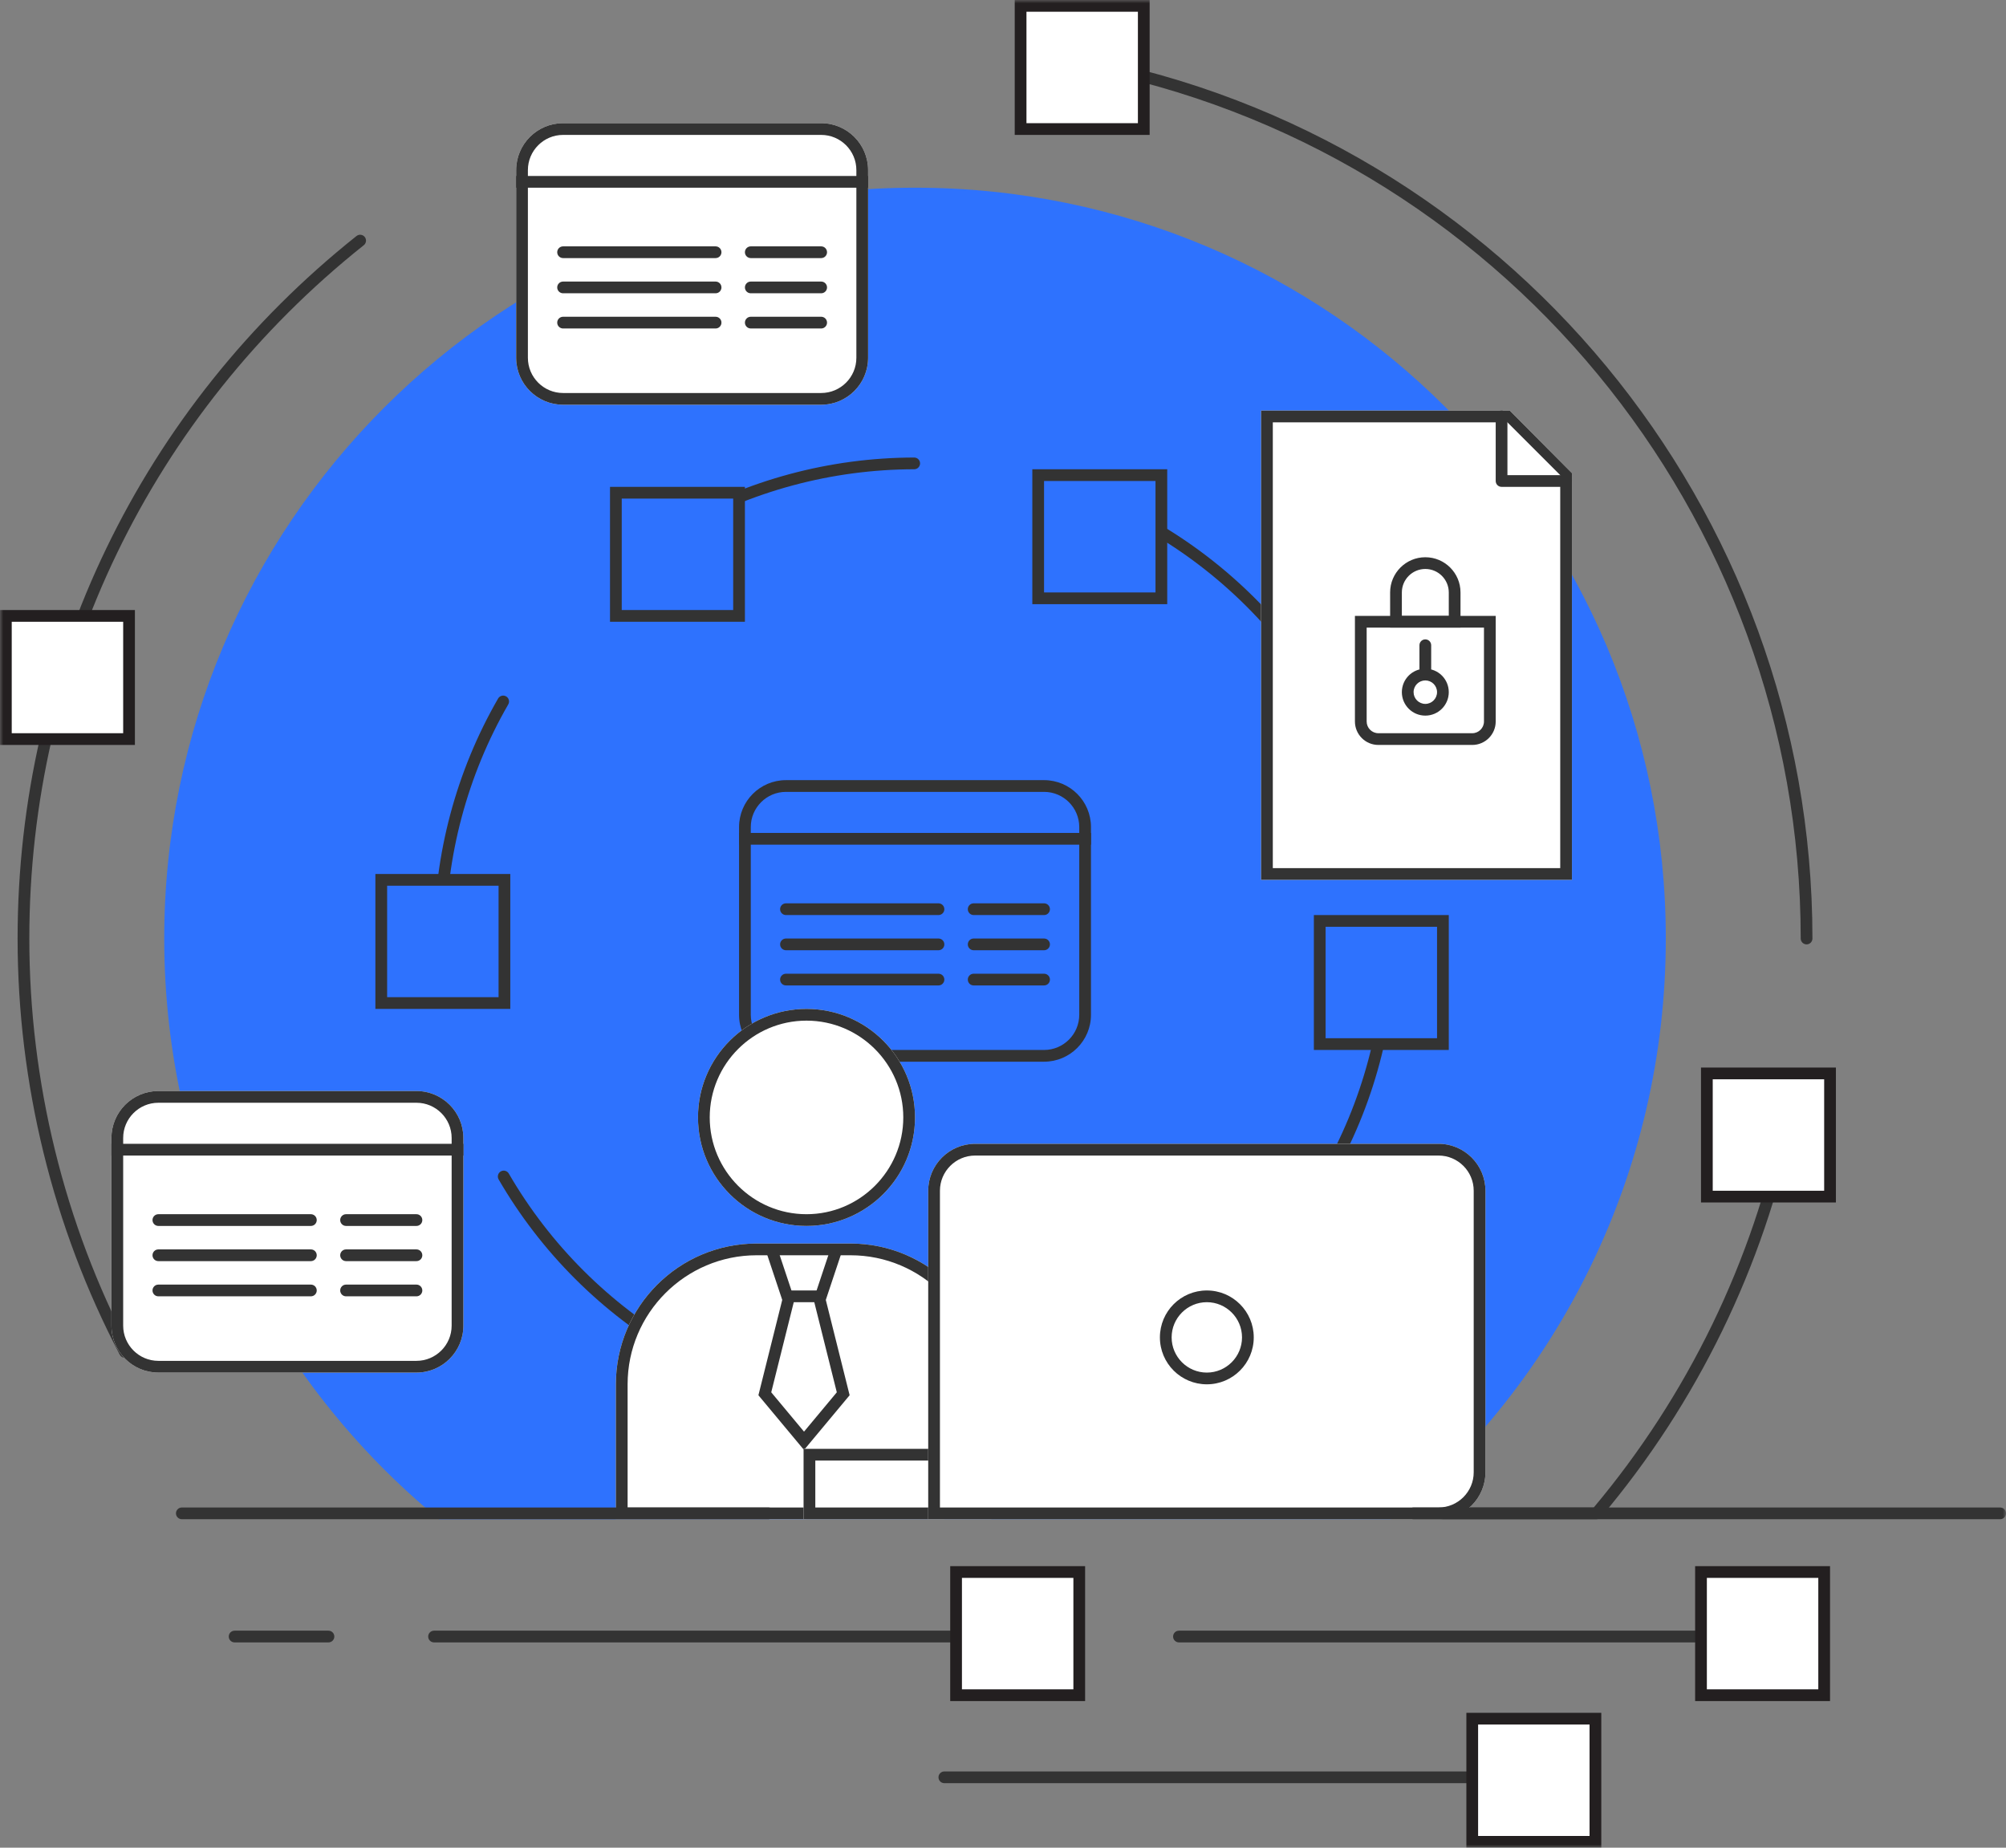 <svg width="304px" height="280px" viewBox="0 0 304 280" version="1.1" xmlns="http://www.w3.org/2000/svg" xmlns:xlink="http://www.w3.org/1999/xlink">
    <rect x="0" y="0" width="304" height="280" fill="#808080" stroke="none"/>
    <defs>
        <polygon id="path-1" points="0 280 304 280 304 0 0 0"></polygon>
    </defs>
    <g id="Page-1" stroke="none" stroke-width="1" fill="none" fill-rule="evenodd">
        <g id="mobile-fluence-web-19-Frederike" transform="translate(-15, -2033)">
            <g id="Page-1" transform="translate(15, 2033)">
                <path d="M273.778,143.111 C273.286,143.111 272.889,142.714 272.889,142.222 C272.889,77.876 227.09,22.431 163.988,10.386 C163.506,10.293 163.19,9.828 163.282,9.346 C163.374,8.863 163.837,8.548 164.322,8.639 C228.26,20.845 274.667,77.025 274.667,142.222 C274.667,142.714 274.269,143.111 273.778,143.111 M18.937,205.762 C18.616,205.762 18.308,205.589 18.148,205.286 C8.02,185.977 2.667,164.169 2.667,142.222 C2.666,100.552 21.386,61.75 54.024,35.765 C54.411,35.459 54.968,35.524 55.274,35.908 C55.579,36.292 55.516,36.851 55.132,37.156 C22.918,62.802 4.444,101.097 4.444,142.222 C4.444,163.883 9.727,185.404 19.723,204.46 C19.951,204.895 19.783,205.432 19.349,205.66 C19.217,205.729 19.076,205.762 18.937,205.762 M241.938,230.222 L122.298,230.222 C121.806,230.222 121.409,229.825 121.409,229.333 C121.409,228.842 121.806,228.444 122.298,228.444 L241.524,228.444 C255.765,211.471 265.648,191.105 270.109,169.52 C270.208,169.038 270.676,168.73 271.16,168.829 C271.641,168.929 271.949,169.398 271.851,169.879 C267.301,191.888 257.192,212.645 242.616,229.908 C242.448,230.107 242.2,230.222 241.938,230.222" id="Fill-1" fill="#333333"></path>
                <path d="M252.444,142.222 C252.444,79.385 201.504,28.444 138.667,28.444 C75.829,28.444 24.889,79.385 24.889,142.222 C24.889,177.685 41.116,209.356 66.546,230.222 L210.788,230.222 C236.218,209.356 252.444,177.685 252.444,142.222" id="Fill-3" fill="#2E72FE"></path>
                <path d="M158.222,118.222 L119.111,118.222 C115.184,118.222 112,121.406 112,125.333 L112,153.778 C112,157.705 115.184,160.889 119.111,160.889 L158.222,160.889 C162.149,160.889 165.333,157.705 165.333,153.778 L165.333,125.333 C165.333,121.406 162.149,118.222 158.222,118.222 M158.222,120 C161.164,120 163.556,122.392 163.556,125.333 L163.556,153.778 C163.556,156.719 161.164,159.111 158.222,159.111 L119.111,159.111 C116.17,159.111 113.778,156.719 113.778,153.778 L113.778,125.333 C113.778,122.392 116.17,120 119.111,120 L158.222,120" id="Fill-5" fill="#333333"></path>
                <mask id="mask-2" fill="white">
                    <use xlink:href="#path-1"></use>
                </mask>
                <g id="Clip-8"></g>
                <polygon id="Fill-7" fill="#333333" mask="url(#mask-2)" points="112 128 165.333 128 165.333 126.222 112 126.222"></polygon>
                <path d="M142.222,138.667 L119.111,138.667 C118.62,138.667 118.222,138.269 118.222,137.778 C118.222,137.286 118.62,136.889 119.111,136.889 L142.222,136.889 C142.714,136.889 143.111,137.286 143.111,137.778 C143.111,138.269 142.714,138.667 142.222,138.667" id="Fill-9" fill="#333333" mask="url(#mask-2)"></path>
                <path d="M158.222,138.667 L147.556,138.667 C147.064,138.667 146.667,138.269 146.667,137.778 C146.667,137.286 147.064,136.889 147.556,136.889 L158.222,136.889 C158.714,136.889 159.111,137.286 159.111,137.778 C159.111,138.269 158.714,138.667 158.222,138.667" id="Fill-10" fill="#333333" mask="url(#mask-2)"></path>
                <path d="M142.222,144 L119.111,144 C118.62,144 118.222,143.603 118.222,143.111 C118.222,142.62 118.62,142.222 119.111,142.222 L142.222,142.222 C142.714,142.222 143.111,142.62 143.111,143.111 C143.111,143.603 142.714,144 142.222,144" id="Fill-11" fill="#333333" mask="url(#mask-2)"></path>
                <path d="M158.222,144 L147.556,144 C147.064,144 146.667,143.603 146.667,143.111 C146.667,142.62 147.064,142.222 147.556,142.222 L158.222,142.222 C158.714,142.222 159.111,142.62 159.111,143.111 C159.111,143.603 158.714,144 158.222,144" id="Fill-12" fill="#333333" mask="url(#mask-2)"></path>
                <path d="M142.222,149.333 L119.111,149.333 C118.62,149.333 118.222,148.936 118.222,148.444 C118.222,147.953 118.62,147.556 119.111,147.556 L142.222,147.556 C142.714,147.556 143.111,147.953 143.111,148.444 C143.111,148.936 142.714,149.333 142.222,149.333" id="Fill-13" fill="#333333" mask="url(#mask-2)"></path>
                <path d="M158.222,149.333 L147.556,149.333 C147.064,149.333 146.667,148.936 146.667,148.444 C146.667,147.953 147.064,147.556 147.556,147.556 L158.222,147.556 C158.714,147.556 159.111,147.953 159.111,148.444 C159.111,148.936 158.714,149.333 158.222,149.333" id="Fill-14" fill="#333333" mask="url(#mask-2)"></path>
                <path d="M102.569,80.8 C102.262,80.8 101.963,80.641 101.799,80.358 C101.552,79.933 101.697,79.389 102.121,79.143 C113.137,72.746 125.731,69.354 138.541,69.334 L138.543,69.334 C139.033,69.334 139.431,69.73 139.432,70.221 C139.433,70.711 139.034,71.111 138.545,71.111 C126.046,71.132 113.761,74.441 103.014,80.68 C102.873,80.761 102.72,80.8 102.569,80.8 Z M200.958,106.976 C200.651,106.976 200.353,106.819 200.188,106.535 C193.923,95.76 184.906,86.779 174.109,80.559 C173.684,80.314 173.537,79.771 173.783,79.345 C174.028,78.92 174.57,78.774 174.996,79.019 C186.063,85.393 195.305,94.599 201.725,105.64 C201.972,106.065 201.828,106.609 201.403,106.855 C201.263,106.937 201.109,106.976 200.958,106.976 Z M66.666,143.152 C66.176,143.152 65.777,142.796 65.777,142.304 L65.777,142.223 C65.777,129.439 69.135,116.863 75.484,105.855 C75.73,105.43 76.271,105.284 76.698,105.529 C77.124,105.775 77.27,106.319 77.025,106.744 C70.83,117.482 67.555,129.751 67.555,142.223 C67.555,142.713 67.158,143.152 66.666,143.152 Z M201.036,179.106 C200.885,179.106 200.733,179.068 200.592,178.986 C200.168,178.741 200.022,178.197 200.268,177.772 C206.489,167.015 209.777,154.721 209.777,142.223 L209.777,142.056 C209.777,141.565 210.176,141.167 210.666,141.167 C211.158,141.167 211.555,141.565 211.555,142.056 L211.555,142.223 C211.555,155.034 208.185,167.634 201.807,178.663 C201.642,178.947 201.344,179.106 201.036,179.106 Z M102.707,205.503 C102.556,205.503 102.403,205.464 102.264,205.383 C91.204,198.996 81.973,189.78 75.567,178.732 C75.321,178.306 75.465,177.763 75.889,177.517 C76.316,177.271 76.859,177.415 77.105,177.839 C83.355,188.62 92.362,197.612 103.153,203.844 C103.578,204.089 103.724,204.633 103.478,205.058 C103.313,205.343 103.015,205.503 102.707,205.503 Z M138.707,215.111 C138.217,215.111 137.818,214.713 137.818,214.223 C137.818,213.732 138.217,213.334 138.706,213.334 C151.207,213.326 163.497,210.031 174.249,203.805 C174.673,203.558 175.217,203.704 175.464,204.128 C175.71,204.553 175.565,205.097 175.14,205.343 C164.117,211.726 151.519,215.103 138.708,215.111 L138.707,215.111 Z" id="Fill-15" fill="#333333" mask="url(#mask-2)"></path>
                <path d="M150.222,230.222 L93.333,230.222 L93.333,209.778 C93.333,197.996 102.884,188.444 114.667,188.444 L128.889,188.444 C140.671,188.444 150.222,197.996 150.222,209.778 L150.222,230.222 Z" id="Fill-16" fill="#FFFFFF" mask="url(#mask-2)"></path>
                <path d="M128.889,188.444 L114.667,188.444 C102.884,188.444 93.333,197.996 93.333,209.778 L93.333,230.222 L150.222,230.222 L150.222,209.778 C150.222,197.996 140.671,188.444 128.889,188.444 M128.889,190.222 C139.672,190.222 148.444,198.995 148.444,209.778 L148.444,228.444 L95.111,228.444 L95.111,209.778 C95.111,198.995 103.884,190.222 114.667,190.222 L128.889,190.222" id="Fill-17" fill="#333333" mask="url(#mask-2)"></path>
                <path d="M138.667,169.333 C138.667,178.415 131.304,185.778 122.222,185.778 C113.14,185.778 105.778,178.415 105.778,169.333 C105.778,160.252 113.14,152.889 122.222,152.889 C131.304,152.889 138.667,160.252 138.667,169.333" id="Fill-18" fill="#FFFFFF" mask="url(#mask-2)"></path>
                <path d="M122.222,152.889 C113.14,152.889 105.778,160.252 105.778,169.333 C105.778,178.415 113.14,185.778 122.222,185.778 C131.304,185.778 138.667,178.415 138.667,169.333 C138.667,160.252 131.304,152.889 122.222,152.889 M122.222,154.667 C130.309,154.667 136.889,161.246 136.889,169.333 C136.889,177.42 130.309,184 122.222,184 C114.135,184 107.556,177.42 107.556,169.333 C107.556,161.246 114.135,154.667 122.222,154.667" id="Fill-19" fill="#333333" mask="url(#mask-2)"></path>
                <polygon id="Fill-20" fill="#333333" mask="url(#mask-2)" points="121.846 219.728 114.934 211.433 118.544 196.989 116.251 190.106 117.937 189.543 120.395 196.918 116.878 210.989 121.846 216.95 126.814 210.989 123.297 196.918 125.755 189.543 127.441 190.106 125.148 196.989 128.758 211.433"></polygon>
                <path d="M119.111,196.444 L124.444,196.444" id="Fill-21" fill="#FFFFFF" mask="url(#mask-2)"></path>
                <polygon id="Fill-22" fill="#333333" mask="url(#mask-2)" points="119.111 197.333 124.444 197.333 124.444 195.556 119.111 195.556"></polygon>
                <polygon id="Fill-23" fill="#FFFFFF" mask="url(#mask-2)" points="121.778 230.222 143.111 230.222 143.111 219.556 121.778 219.556"></polygon>
                <path d="M121.778,230.222 L143.111,230.222 L143.111,219.556 L121.778,219.556 L121.778,230.222 Z M123.556,228.444 L141.333,228.444 L141.333,221.333 L123.556,221.333 L123.556,228.444 Z" id="Fill-24" fill="#333333" mask="url(#mask-2)"></path>
                <path d="M140.667,230.222 L218,230.222 C221.927,230.222 225.111,227.038 225.111,223.111 L225.111,180.444 C225.111,176.517 221.927,173.333 218,173.333 L147.778,173.333 C143.851,173.333 140.667,176.517 140.667,180.444 L140.667,230.222 Z" id="Fill-25" fill="#FFFFFF" mask="url(#mask-2)"></path>
                <path d="M218,173.333 L147.778,173.333 C143.851,173.333 140.667,176.517 140.667,180.444 L140.667,230.222 L218,230.222 C221.927,230.222 225.111,227.038 225.111,223.111 L225.111,180.444 C225.111,176.517 221.927,173.333 218,173.333 M218,175.111 C220.941,175.111 223.333,177.503 223.333,180.444 L223.333,223.111 C223.333,226.052 220.941,228.444 218,228.444 L142.444,228.444 L142.444,180.444 C142.444,177.503 144.836,175.111 147.778,175.111 L218,175.111" id="Fill-26" fill="#333333" mask="url(#mask-2)"></path>
                <path d="M175.778,202.667 C175.778,206.594 178.962,209.778 182.889,209.778 C186.816,209.778 190,206.594 190,202.667 C190,198.74 186.816,195.556 182.889,195.556 C178.962,195.556 175.778,198.74 175.778,202.667" id="Fill-27" fill="#FFFFFF" mask="url(#mask-2)"></path>
                <path d="M182.889,195.556 C178.962,195.556 175.778,198.74 175.778,202.667 C175.778,206.594 178.962,209.778 182.889,209.778 C186.816,209.778 190,206.594 190,202.667 C190,198.74 186.816,195.556 182.889,195.556 M182.889,197.333 C185.83,197.333 188.222,199.725 188.222,202.667 C188.222,205.608 185.83,208 182.889,208 C179.948,208 177.556,205.608 177.556,202.667 C177.556,199.725 179.948,197.333 182.889,197.333" id="Fill-28" fill="#333333" mask="url(#mask-2)"></path>
                <path d="M63.111,208 L24,208 C20.073,208 16.889,204.816 16.889,200.889 L16.889,172.444 C16.889,168.517 20.073,165.333 24,165.333 L63.111,165.333 C67.038,165.333 70.222,168.517 70.222,172.444 L70.222,200.889 C70.222,204.816 67.038,208 63.111,208" id="Fill-29" fill="#FFFFFF" mask="url(#mask-2)"></path>
                <path d="M63.111,165.333 L24,165.333 C20.073,165.333 16.889,168.517 16.889,172.444 L16.889,200.889 C16.889,204.816 20.073,208 24,208 L63.111,208 C67.038,208 70.222,204.816 70.222,200.889 L70.222,172.444 C70.222,168.517 67.038,165.333 63.111,165.333 M63.111,167.111 C66.052,167.111 68.444,169.503 68.444,172.444 L68.444,200.889 C68.444,203.83 66.052,206.222 63.111,206.222 L24,206.222 C21.059,206.222 18.667,203.83 18.667,200.889 L18.667,172.444 C18.667,169.503 21.059,167.111 24,167.111 L63.111,167.111" id="Fill-30" fill="#333333" mask="url(#mask-2)"></path>
                <polygon id="Fill-31" fill="#333333" mask="url(#mask-2)" points="16.889 175.111 70.222 175.111 70.222 173.333 16.889 173.333"></polygon>
                <path d="M47.111,185.778 L24,185.778 C23.508,185.778 23.111,185.38 23.111,184.889 C23.111,184.397 23.508,184 24,184 L47.111,184 C47.603,184 48,184.397 48,184.889 C48,185.38 47.603,185.778 47.111,185.778" id="Fill-32" fill="#333333" mask="url(#mask-2)"></path>
                <path d="M63.111,185.778 L52.444,185.778 C51.953,185.778 51.556,185.38 51.556,184.889 C51.556,184.397 51.953,184 52.444,184 L63.111,184 C63.603,184 64,184.397 64,184.889 C64,185.38 63.603,185.778 63.111,185.778" id="Fill-33" fill="#333333" mask="url(#mask-2)"></path>
                <path d="M47.111,191.111 L24,191.111 C23.508,191.111 23.111,190.714 23.111,190.222 C23.111,189.731 23.508,189.333 24,189.333 L47.111,189.333 C47.603,189.333 48,189.731 48,190.222 C48,190.714 47.603,191.111 47.111,191.111" id="Fill-34" fill="#333333" mask="url(#mask-2)"></path>
                <path d="M63.111,191.111 L52.444,191.111 C51.953,191.111 51.556,190.714 51.556,190.222 C51.556,189.731 51.953,189.333 52.444,189.333 L63.111,189.333 C63.603,189.333 64,189.731 64,190.222 C64,190.714 63.603,191.111 63.111,191.111" id="Fill-35" fill="#333333" mask="url(#mask-2)"></path>
                <path d="M47.111,196.444 L24,196.444 C23.508,196.444 23.111,196.047 23.111,195.556 C23.111,195.064 23.508,194.667 24,194.667 L47.111,194.667 C47.603,194.667 48,195.064 48,195.556 C48,196.047 47.603,196.444 47.111,196.444" id="Fill-36" fill="#333333" mask="url(#mask-2)"></path>
                <path d="M63.111,196.444 L52.444,196.444 C51.953,196.444 51.556,196.047 51.556,195.556 C51.556,195.064 51.953,194.667 52.444,194.667 L63.111,194.667 C63.603,194.667 64,195.064 64,195.556 C64,196.047 63.603,196.444 63.111,196.444" id="Fill-37" fill="#333333" mask="url(#mask-2)"></path>
                <path d="M124.444,61.333 L85.333,61.333 C81.406,61.333 78.222,58.149 78.222,54.222 L78.222,25.778 C78.222,21.851 81.406,18.667 85.333,18.667 L124.444,18.667 C128.372,18.667 131.556,21.851 131.556,25.778 L131.556,54.222 C131.556,58.149 128.372,61.333 124.444,61.333" id="Fill-38" fill="#FFFFFF" mask="url(#mask-2)"></path>
                <path d="M124.444,18.667 L85.333,18.667 C81.406,18.667 78.222,21.851 78.222,25.778 L78.222,54.222 C78.222,58.149 81.406,61.333 85.333,61.333 L124.444,61.333 C128.372,61.333 131.556,58.149 131.556,54.222 L131.556,25.778 C131.556,21.851 128.372,18.667 124.444,18.667 M124.444,20.444 C127.386,20.444 129.778,22.836 129.778,25.778 L129.778,54.222 C129.778,57.164 127.386,59.556 124.444,59.556 L85.333,59.556 C82.392,59.556 80,57.164 80,54.222 L80,25.778 C80,22.836 82.392,20.444 85.333,20.444 L124.444,20.444" id="Fill-39" fill="#333333" mask="url(#mask-2)"></path>
                <polygon id="Fill-40" fill="#333333" mask="url(#mask-2)" points="78.222 28.444 131.556 28.444 131.556 26.667 78.222 26.667"></polygon>
                <path d="M108.444,39.111 L85.333,39.111 C84.842,39.111 84.444,38.713 84.444,38.222 C84.444,37.732 84.842,37.333 85.333,37.333 L108.444,37.333 C108.936,37.333 109.333,37.732 109.333,38.222 C109.333,38.713 108.936,39.111 108.444,39.111" id="Fill-41" fill="#333333" mask="url(#mask-2)"></path>
                <path d="M124.444,39.111 L113.778,39.111 C113.286,39.111 112.889,38.713 112.889,38.222 C112.889,37.732 113.286,37.333 113.778,37.333 L124.444,37.333 C124.936,37.333 125.333,37.732 125.333,38.222 C125.333,38.713 124.936,39.111 124.444,39.111" id="Fill-42" fill="#333333" mask="url(#mask-2)"></path>
                <path d="M108.444,44.444 L85.333,44.444 C84.842,44.444 84.444,44.047 84.444,43.556 C84.444,43.064 84.842,42.667 85.333,42.667 L108.444,42.667 C108.936,42.667 109.333,43.064 109.333,43.556 C109.333,44.047 108.936,44.444 108.444,44.444" id="Fill-43" fill="#333333" mask="url(#mask-2)"></path>
                <path d="M124.444,44.444 L113.778,44.444 C113.286,44.444 112.889,44.047 112.889,43.556 C112.889,43.064 113.286,42.667 113.778,42.667 L124.444,42.667 C124.936,42.667 125.333,43.064 125.333,43.556 C125.333,44.047 124.936,44.444 124.444,44.444" id="Fill-44" fill="#333333" mask="url(#mask-2)"></path>
                <path d="M108.444,49.778 L85.333,49.778 C84.842,49.778 84.444,49.38 84.444,48.889 C84.444,48.397 84.842,48 85.333,48 L108.444,48 C108.936,48 109.333,48.397 109.333,48.889 C109.333,49.38 108.936,49.778 108.444,49.778" id="Fill-45" fill="#333333" mask="url(#mask-2)"></path>
                <path d="M124.444,49.778 L113.778,49.778 C113.286,49.778 112.889,49.38 112.889,48.889 C112.889,48.397 113.286,48 113.778,48 L124.444,48 C124.936,48 125.333,48.397 125.333,48.889 C125.333,49.38 124.936,49.778 124.444,49.778" id="Fill-46" fill="#333333" mask="url(#mask-2)"></path>
                <polygon id="Fill-47" fill="#FFFFFF" mask="url(#mask-2)" points="238.222 133.333 191.111 133.333 191.111 62.222 228.8 62.222 238.222 71.704"></polygon>
                <path d="M228.8,62.222 L191.111,62.222 L191.111,133.333 L238.223,133.333 L238.223,71.704 L228.8,62.222 Z M228.061,64 L236.445,72.436 L236.445,131.556 L192.889,131.556 L192.889,64 L228.061,64 Z" id="Fill-48" fill="#333333" mask="url(#mask-2)"></path>
                <polyline id="Fill-49" fill="#FFFFFF" mask="url(#mask-2)" points="227.556 63.111 227.556 72.889 237.333 72.889"></polyline>
                <path d="M237.333,73.778 L227.556,73.778 C227.064,73.778 226.667,73.38 226.667,72.889 L226.667,63.111 C226.667,62.62 227.064,62.222 227.556,62.222 C228.047,62.222 228.444,62.62 228.444,63.111 L228.444,72 L237.333,72 C237.825,72 238.222,72.397 238.222,72.889 C238.222,73.38 237.825,73.778 237.333,73.778" id="Fill-50" fill="#333333" mask="url(#mask-2)"></path>
                <path d="M226.667,93.333 L205.333,93.333 L205.333,109.333 C205.333,111.297 206.925,112.889 208.889,112.889 L223.111,112.889 C225.075,112.889 226.667,111.297 226.667,109.333 L226.667,93.333 Z M224.889,95.111 L224.889,109.333 C224.889,110.314 224.092,111.111 223.111,111.111 L208.889,111.111 C207.908,111.111 207.111,110.314 207.111,109.333 L207.111,95.111 L224.889,95.111 Z" id="Fill-51" fill="#333333" mask="url(#mask-2)"></path>
                <path d="M216,84.444 C213.055,84.444 210.667,86.833 210.667,89.778 L210.667,95.111 L221.333,95.111 L221.333,89.778 C221.333,86.833 218.945,84.444 216,84.444 M216,86.222 C217.96,86.222 219.556,87.817 219.556,89.778 L219.556,93.333 L212.444,93.333 L212.444,89.778 C212.444,87.817 214.04,86.222 216,86.222" id="Fill-52" fill="#333333" mask="url(#mask-2)"></path>
                <path d="M216,102.222 C215.508,102.222 215.111,101.825 215.111,101.333 L215.111,97.778 C215.111,97.286 215.508,96.889 216,96.889 C216.492,96.889 216.889,97.286 216.889,97.778 L216.889,101.333 C216.889,101.825 216.492,102.222 216,102.222" id="Fill-53" fill="#333333" mask="url(#mask-2)"></path>
                <path d="M216,101.333 C214.036,101.333 212.444,102.925 212.444,104.889 C212.444,106.852 214.036,108.444 216,108.444 C217.964,108.444 219.556,106.852 219.556,104.889 C219.556,102.925 217.964,101.333 216,101.333 M216,103.111 C216.98,103.111 217.778,103.908 217.778,104.889 C217.778,105.869 216.98,106.667 216,106.667 C215.02,106.667 214.222,105.869 214.222,104.889 C214.222,103.908 215.02,103.111 216,103.111" id="Fill-54" fill="#333333" mask="url(#mask-2)"></path>
                <polygon id="Fill-55" fill="#2E72FE" mask="url(#mask-2)" points="93.333 93.333 112 93.333 112 74.667 93.333 74.667"></polygon>
                <path d="M94.222,92.444 L111.111,92.444 L111.111,75.556 L94.222,75.556 L94.222,92.444 Z M92.444,94.222 L112.889,94.222 L112.889,73.778 L92.444,73.778 L92.444,94.222 Z" id="Fill-56" fill="#333333" mask="url(#mask-2)"></path>
                <polygon id="Fill-57" fill="#2E72FE" mask="url(#mask-2)" points="57.778 152 76.444 152 76.444 133.333 57.778 133.333"></polygon>
                <path d="M58.667,151.111 L75.556,151.111 L75.556,134.222 L58.667,134.222 L58.667,151.111 Z M56.889,152.889 L77.333,152.889 L77.333,132.444 L56.889,132.444 L56.889,152.889 Z" id="Fill-58" fill="#333333" mask="url(#mask-2)"></path>
                <polygon id="Fill-59" fill="#2E72FE" mask="url(#mask-2)" points="200 158.222 218.667 158.222 218.667 139.556 200 139.556"></polygon>
                <path d="M200.889,157.333 L217.778,157.333 L217.778,140.444 L200.889,140.444 L200.889,157.333 Z M199.111,159.111 L219.556,159.111 L219.556,138.667 L199.111,138.667 L199.111,159.111 Z" id="Fill-60" fill="#333333" mask="url(#mask-2)"></path>
                <polygon id="Fill-61" fill="#2E72FE" mask="url(#mask-2)" points="157.333 90.667 176 90.667 176 72 157.333 72"></polygon>
                <path d="M158.222,89.778 L175.111,89.778 L175.111,72.889 L158.222,72.889 L158.222,89.778 Z M156.444,91.556 L176.889,91.556 L176.889,71.111 L156.444,71.111 L156.444,91.556 Z" id="Fill-62" fill="#333333" mask="url(#mask-2)"></path>
                <polygon id="Fill-63" fill="#FFFFFF" mask="url(#mask-2)" points="258.667 181.333 277.333 181.333 277.333 162.667 258.667 162.667"></polygon>
                <path d="M259.556,180.444 L276.444,180.444 L276.444,163.556 L259.556,163.556 L259.556,180.444 Z M257.778,182.222 L278.222,182.222 L278.222,161.778 L257.778,161.778 L257.778,182.222 Z" id="Fill-64" fill="#231F20" mask="url(#mask-2)"></path>
                <polygon id="Fill-65" fill="#FFFFFF" mask="url(#mask-2)" points="154.667 19.556 173.333 19.556 173.333 0.889 154.667 0.889"></polygon>
                <path d="M155.556,18.667 L172.444,18.667 L172.444,1.778 L155.556,1.778 L155.556,18.667 Z M153.778,20.444 L174.222,20.444 L174.222,0 L153.778,0 L153.778,20.444 Z" id="Fill-66" fill="#231F20" mask="url(#mask-2)"></path>
                <polygon id="Fill-67" fill="#FFFFFF" mask="url(#mask-2)" points="0.889 112 19.556 112 19.556 93.333 0.889 93.333"></polygon>
                <path d="M1.778,111.111 L18.667,111.111 L18.667,94.222 L1.778,94.222 L1.778,111.111 Z M0,112.889 L20.444,112.889 L20.444,92.444 L0,92.444 L0,112.889 Z" id="Fill-68" fill="#231F20" mask="url(#mask-2)"></path>
                <path d="M116.444,230.222 L27.556,230.222 C27.064,230.222 26.667,229.825 26.667,229.333 C26.667,228.842 27.064,228.444 27.556,228.444 L116.444,228.444 C116.936,228.444 117.333,228.842 117.333,229.333 C117.333,229.825 116.936,230.222 116.444,230.222" id="Fill-69" fill="#333333" mask="url(#mask-2)"></path>
                <path d="M154.667,248.889 L65.778,248.889 C65.286,248.889 64.889,248.492 64.889,248 C64.889,247.508 65.286,247.111 65.778,247.111 L154.667,247.111 C155.158,247.111 155.556,247.508 155.556,248 C155.556,248.492 155.158,248.889 154.667,248.889" id="Fill-70" fill="#333333" mask="url(#mask-2)"></path>
                <path d="M232,270.222 L143.111,270.222 C142.62,270.222 142.222,269.825 142.222,269.333 C142.222,268.842 142.62,268.444 143.111,268.444 L232,268.444 C232.492,268.444 232.889,268.842 232.889,269.333 C232.889,269.825 232.492,270.222 232,270.222" id="Fill-71" fill="#333333" mask="url(#mask-2)"></path>
                <path d="M49.778,248.889 L35.556,248.889 C35.064,248.889 34.667,248.492 34.667,248 C34.667,247.508 35.064,247.111 35.556,247.111 L49.778,247.111 C50.269,247.111 50.667,247.508 50.667,248 C50.667,248.492 50.269,248.889 49.778,248.889" id="Fill-72" fill="#333333" mask="url(#mask-2)"></path>
                <path d="M267.556,248.889 L178.667,248.889 C178.175,248.889 177.778,248.492 177.778,248 C177.778,247.508 178.175,247.111 178.667,247.111 L267.556,247.111 C268.047,247.111 268.444,247.508 268.444,248 C268.444,248.492 268.047,248.889 267.556,248.889" id="Fill-73" fill="#333333" mask="url(#mask-2)"></path>
                <path d="M303.111,230.222 L214.222,230.222 C213.731,230.222 213.333,229.825 213.333,229.333 C213.333,228.842 213.731,228.444 214.222,228.444 L303.111,228.444 C303.603,228.444 304,228.842 304,229.333 C304,229.825 303.603,230.222 303.111,230.222" id="Fill-74" fill="#333333" mask="url(#mask-2)"></path>
                <polygon id="Fill-75" fill="#FFFFFF" mask="url(#mask-2)" points="257.778 256.889 276.444 256.889 276.444 238.222 257.778 238.222"></polygon>
                <path d="M258.667,256 L275.556,256 L275.556,239.111 L258.667,239.111 L258.667,256 Z M256.889,257.778 L277.333,257.778 L277.333,237.333 L256.889,237.333 L256.889,257.778 Z" id="Fill-76" fill="#231F20" mask="url(#mask-2)"></path>
                <polygon id="Fill-77" fill="#FFFFFF" mask="url(#mask-2)" points="144.889 256.889 163.556 256.889 163.556 238.222 144.889 238.222"></polygon>
                <path d="M145.778,256 L162.667,256 L162.667,239.111 L145.778,239.111 L145.778,256 Z M144,257.778 L164.444,257.778 L164.444,237.333 L144,237.333 L144,257.778 Z" id="Fill-78" fill="#231F20" mask="url(#mask-2)"></path>
                <polygon id="Fill-79" fill="#FFFFFF" mask="url(#mask-2)" points="223.111 279.111 241.778 279.111 241.778 260.444 223.111 260.444"></polygon>
                <path d="M224,278.222 L240.889,278.222 L240.889,261.333 L224,261.333 L224,278.222 Z M222.222,280 L242.667,280 L242.667,259.556 L222.222,259.556 L222.222,280 Z" id="Fill-80" fill="#231F20" mask="url(#mask-2)"></path>
            </g>
        </g>
    </g>
</svg>